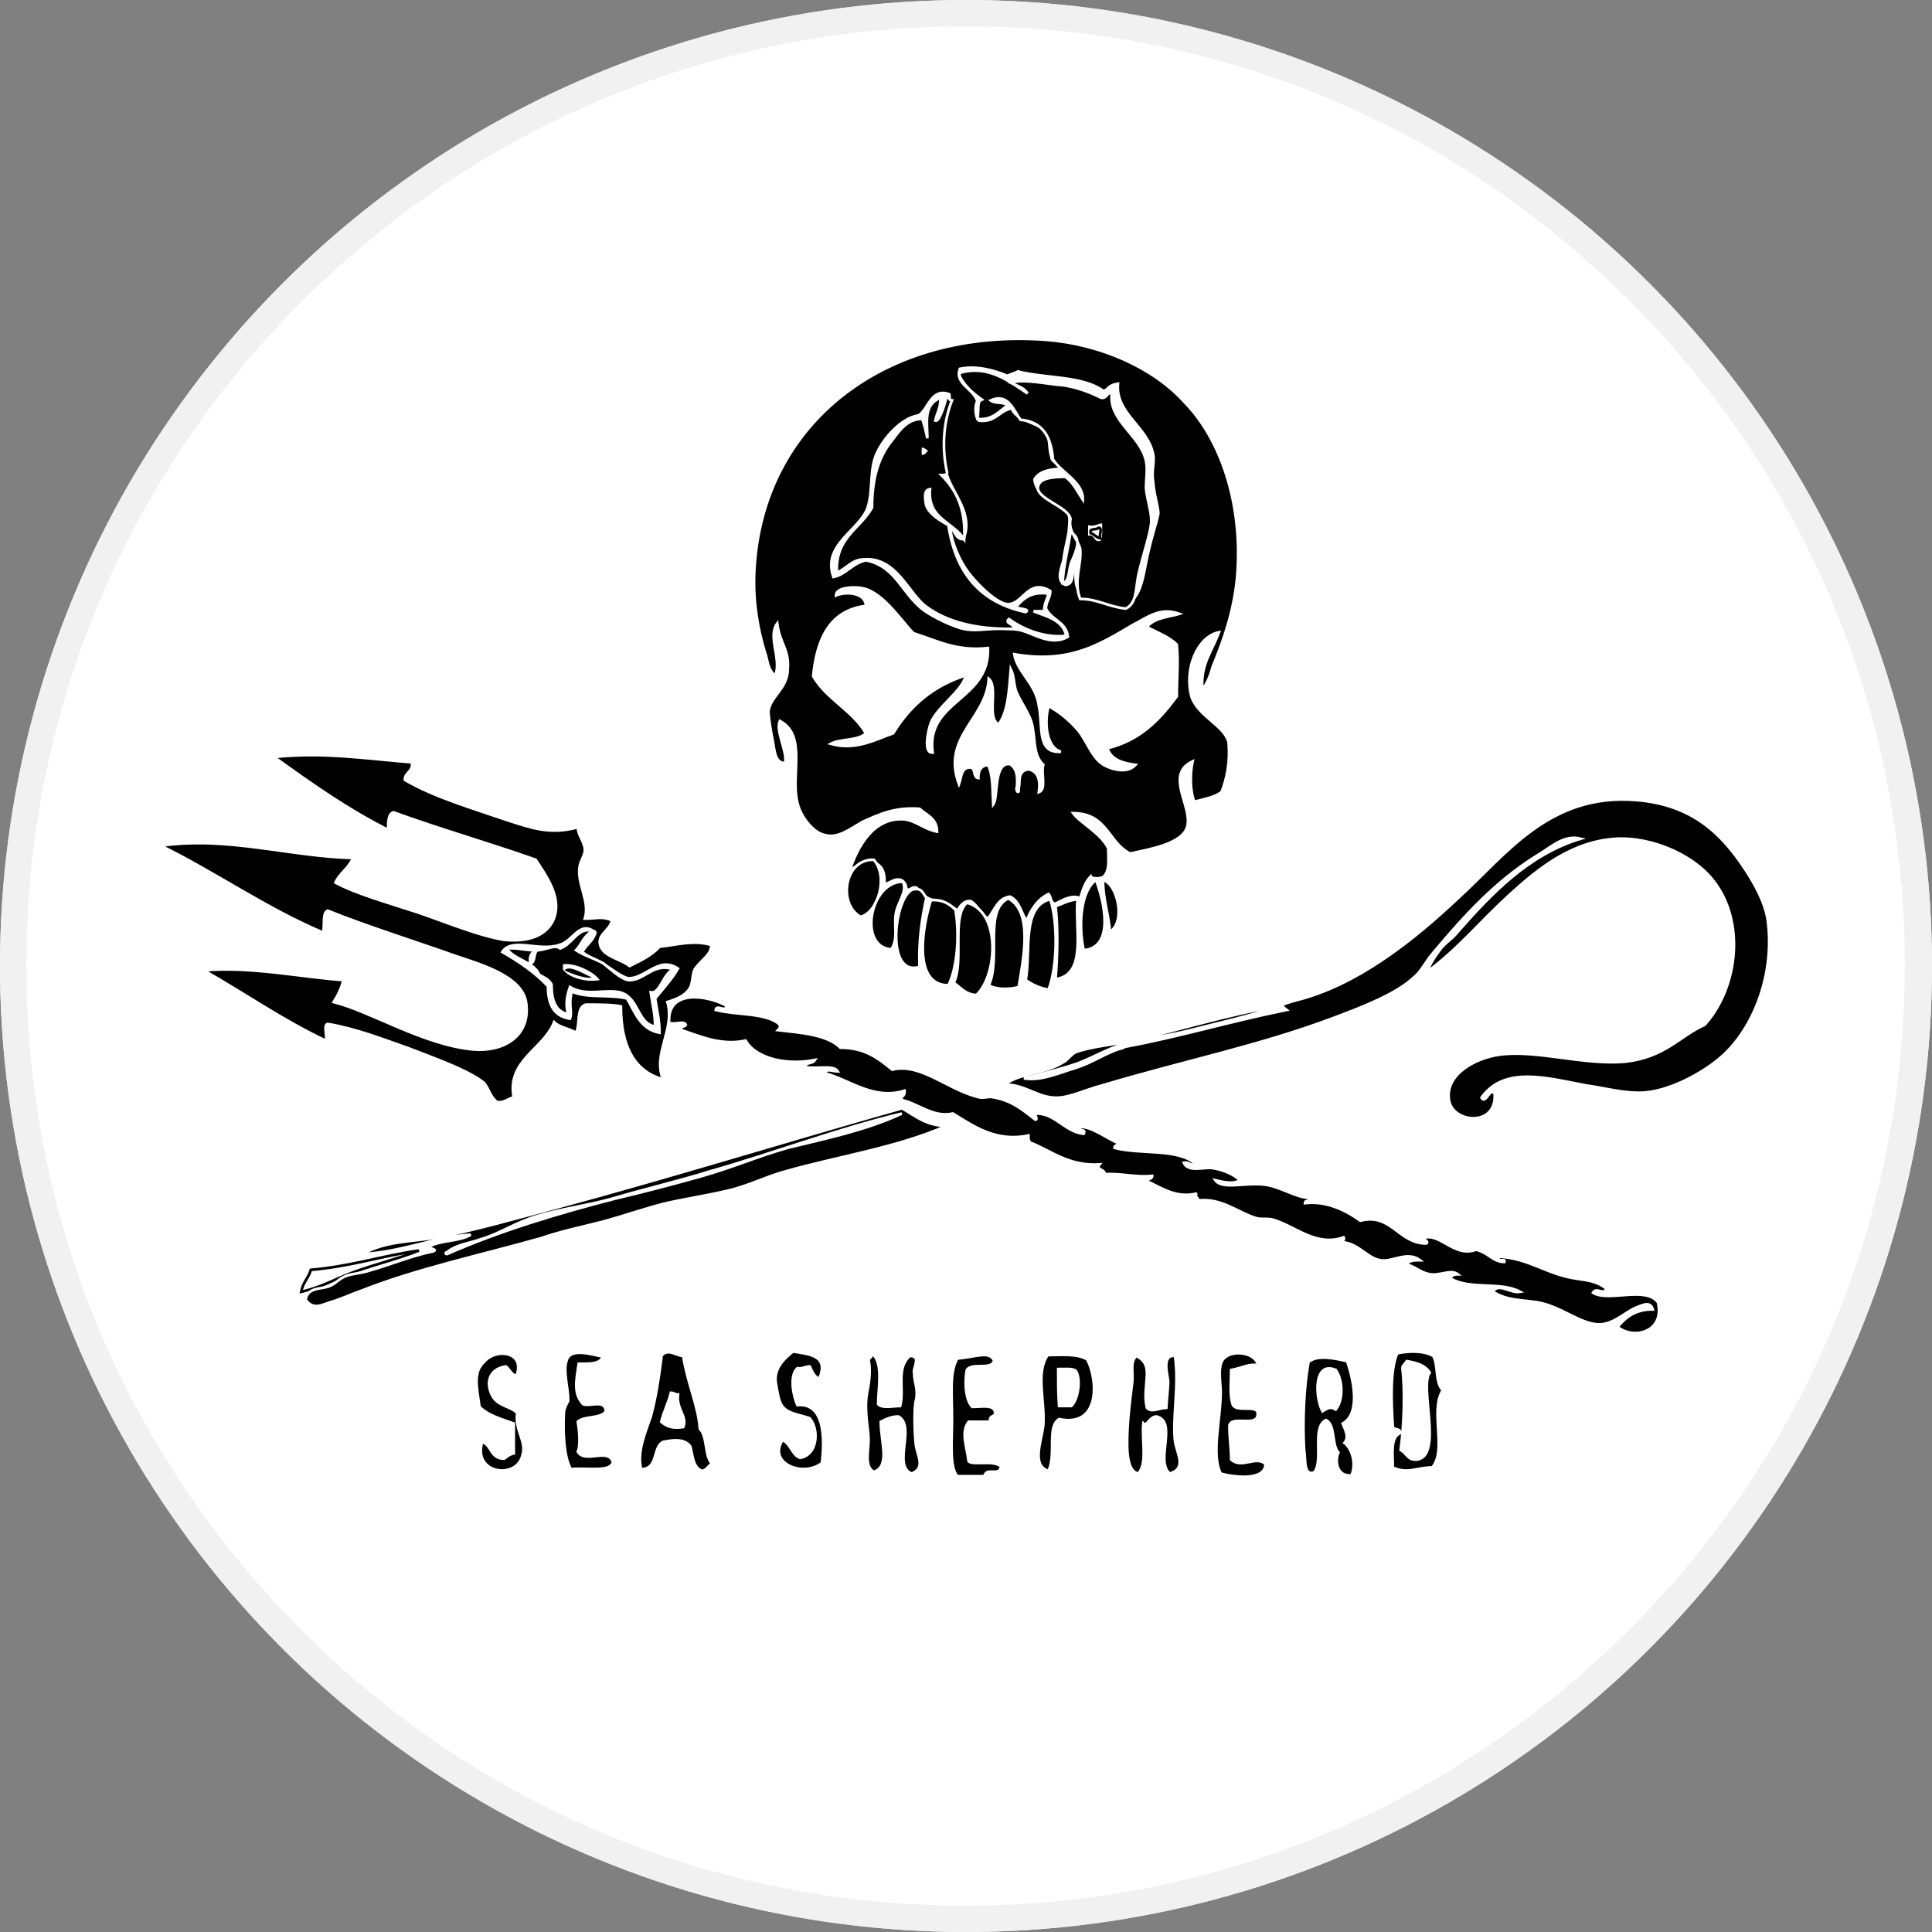 <?xml version="1.0" encoding="utf-8"?>
<!-- Generator: Adobe Illustrator 21.1.0, SVG Export Plug-In . SVG Version: 6.00 Build 0)  -->
<svg version="1.1" id="Layer_2" xmlns="http://www.w3.org/2000/svg" xmlns:xlink="http://www.w3.org/1999/xlink" x="0px" y="0px"
	 width="220px" height="220px" viewBox="0 0 220 220" enable-background="new 0 0 220 220" xml:space="preserve">
<rect x="0" y="0" width="220" height="220" fill="#808080" stroke="none"/>
<g>
	<defs>
		<circle id="SVGID_1_" cx="110" cy="110" r="110"/>
	</defs>
	<clipPath id="SVGID_2_">
		<use xlink:href="#SVGID_1_"  overflow="visible"/>
	</clipPath>
	<g clip-path="url(#SVGID_2_)">
		<path fill="#FFFFFF" d="M110,218.5C50.1,218.5,1.5,169.8,1.5,110S50.1,1.5,110,1.5c59.8,0,108.5,48.7,108.5,108.5
			S169.8,218.5,110,218.5z"/>
		<path fill="#F1F1F1" d="M110,3c28.6,0,55.4,11.1,75.6,31.3s31.3,47.1,31.3,75.6s-11.1,55.4-31.3,75.6S138.5,217,110,217
			s-55.4-11.1-75.6-31.3S3,138.6,3,110s11.1-55.4,31.3-75.6S81.4,3,110,3 M110,0C49.2,0,0,49.3,0,110s49.2,110,110,110
			s110-49.2,110-110S170.7,0,110,0L110,0z"/>
	</g>
</g>
<g>
	<defs>
		<circle id="SVGID_3_" cx="110" cy="110" r="110"/>
	</defs>
	<clipPath id="SVGID_4_">
		<use xlink:href="#SVGID_3_"  overflow="visible"/>
	</clipPath>
	<g id="Layer_3" clip-path="url(#SVGID_4_)">
	</g>
</g>
<g>
	<defs>
		<circle id="SVGID_5_" cx="110" cy="110" r="110"/>
	</defs>
	<clipPath id="SVGID_6_">
		<use xlink:href="#SVGID_5_"  overflow="visible"/>
	</clipPath>
</g>
<g>
	<defs>
		<circle id="SVGID_7_" cx="110" cy="110" r="110"/>
	</defs>
	<clipPath id="SVGID_8_">
		<use xlink:href="#SVGID_7_"  overflow="visible"/>
	</clipPath>
</g>
<g>
	<defs>
		<circle id="SVGID_9_" cx="110" cy="110" r="110"/>
	</defs>
	<clipPath id="SVGID_10_">
		<use xlink:href="#SVGID_9_"  overflow="visible"/>
	</clipPath>
</g>
<g>
	<defs>
		<circle id="SVGID_11_" cx="110" cy="110" r="110"/>
	</defs>
	<clipPath id="SVGID_12_">
		<use xlink:href="#SVGID_11_"  overflow="visible"/>
	</clipPath>
</g>
<g>
	<defs>
		<circle id="SVGID_13_" cx="110" cy="110" r="110"/>
	</defs>
	<clipPath id="SVGID_14_">
		<use xlink:href="#SVGID_13_"  overflow="visible"/>
	</clipPath>
	<g clip-path="url(#SVGID_14_)">
		<path fill="#F1F1F1" d="M110,1c29.1,0,56.5,11.3,77.1,31.9S219,80.9,219,110s-11.3,56.5-31.9,77.1S139.1,219,110,219
			s-56.5-11.4-77-32S1,139.1,1,110s11.4-56.5,32-77.1S80.9,1,110,1 M110,0C49.3,0,0,49.3,0,110s49.2,110,110,110s110-49.2,110-110
			S170.7,0,110,0L110,0z"/>
	</g>
</g>
<g>
	<path stroke="#FFFFFF" stroke-width="0.307" d="M136.9,78.5c-0.2-2.9,1.1-4.3,1.9-6.5c-2.5,0.5-4,4.3-3.1,7.4
		c0.8,2.2,3.7,3.2,4.2,5.1c0.2,2.3-0.2,4.2-0.8,5.7c-0.8,0.6-2,0.8-3.1,1.1c-0.5-1.2-0.5-3.2-0.2-4.6c-3.2,1.5,0,5.1-0.6,7.4
		c-0.5,2-4.3,2.6-6.5,3.1c-2.5-1.2-2.6-4.6-6.5-4.6c0.8,1.1,3.2,2.3,4,4c0,1.2,0.2,2.5-0.5,3.2c-0.3,0.3-1.4,0.3-1.5,0
		c-0.6,0.6-0.9,1.5-1.2,2.5c-0.9-0.5-2.2,0.3-2.8,0.6c-0.6,0-0.5-0.8-0.8-1.1c-1.2,0.6-2,1.7-2.5,3.1c-0.6-0.9-0.8-2.3-1.9-2.8
		c-1.4,0.2-1.7,1.5-2.5,2.5c-0.9-0.5-1.1-1.5-2-2c-0.9,0-1.1,0.6-1.5,1.1c-1.2-1.2-3.9-0.9-4.6-2.6c-0.6-0.2-0.6,0.3-1.2,0.2
		c0-0.5-0.2-0.9-0.6-1.1c-0.8-0.2-1.1,0.3-1.9,0.5c0.3-3.4-2.8-2.8-4-1.4c0.9-2.9,2.8-6.3,6.3-6c1.4,0.2,2.2,1.1,3.7,1.4
		c0-1.5-1.2-1.9-2-2.6c-2.8-0.2-4.5,0.6-6.5,1.5c-1.4,0.8-2.8,1.9-4.2,1.5c-1.4-0.2-2.9-2.2-3.2-3.7c-0.8-3.1,1.1-7.7-2-9.3
		c-0.5,1.2,0.9,3.5,0.6,4.8c-1.2,0-1.2-1.5-1.4-2.5c-0.2-0.9-0.5-2.8-0.5-3.4c0.2-1.7,2.2-2.6,2.2-4.8c0.2-2.2-0.9-2.9-1.2-5.2
		c-1.1,1.5,0.5,4-0.2,5.9c-0.9-0.5-0.9-1.9-1.2-2.6c-0.8-2.6-1.4-5.9-1.2-9.4c0.9-16.8,15-27.6,33.3-26.2c6.2,0.5,12.2,3.2,15.7,7.1
		c4.2,4.3,6.6,11.7,6,19.6c-0.3,3.9-1.5,7.4-2.8,10.5C137.9,76.6,137.6,77.7,136.9,78.5z M125.6,44.5c-2.3-1.7-6.6-1.4-9.7-2.2
		c-0.3,0.2-0.8,0.3-1.2,0.5c-1.4-0.6-3.5-1.2-5.4-0.8c-0.6,1.7,1.5,2.2,2,3.7c-0.3,0.3-0.3,1.9,0.2,2.2c1.9,0.2,2.2-1.1,3.7-1.4
		c0.6,1.5,2.8,1.5,3.9,2.6c0.5,0.6,0.3,2,0.6,2.8c0,0.9,1.1,0.8,1.2,1.5c-1.4,0-2.6,0.3-3.1,1.2c0.3,2.5,3.2,1.9,3.9,4
		c0.2,0.6,0,1.5,0,2c-0.2,1.1-0.5,2.2-0.6,3.2c-0.2,0.8-0.9,2.3,0.2,2.8c1.2,0,0.6-1.9,1.2-2.5c0,1.2-0.2,2.6,0.5,3.4
		c2,0,3.4,1.5,5.2,1.2c1.9-0.5,2-3.7,2.6-6c0.3-1.4,0.9-3.2,1.1-4.2c0-0.8-0.5-2.2-0.6-3.7c-0.2-1.1,0.2-2.3,0-3.1
		c-0.6-3.1-4.3-4.6-4-8C126,43.9,126.2,44.5,125.6,44.5z M104.6,47.3c-2,0.3-3.9,2.6-4.6,4c-1.1,2-0.5,4.3-1.2,6.5
		c-0.9,2.6-5.2,4.2-3.9,7.9c1.5-0.3,2-1.5,3.7-1.9c3.1,0.6,3.9,3.2,5.9,5.1c1.1,1.1,3.5,2.2,4.8,2.6c1.9,0.6,3.7-0.2,6.6,0.2
		c1.5,0.2,3.7,2,5.7,0.8c-0.2-1.7-1.9-1.9-2.5-3.2c0-0.8,0.5-1.2,0.5-2c-2.5-1.5-3.1,1.5-4.8,1.5c-1.2,0-3.5-2.2-4.6-3.7
		c-0.9-1.2-1.9-3.4-2-5.1c0.6,0.5,0.6,1.4,1.5,1.4c1.2-2.9-1.2-5.1-1.9-7.4c-0.3-0.9-0.3-2.5-0.5-3.7c-0.2-2.6,1.1-3.2,0.8-5.4
		C106,44.1,105.7,46.7,104.6,47.3z M104,72.1c-1.2-1.2-3.4-4.6-5.7-5.1c-0.8-0.2-3.1-0.2-3.1,0.8c1.2-0.5,3.4-0.3,3.4,1.2
		c-4.2,0.5-5.6,3.9-6,8c1.5,2.6,4.5,3.9,6,6.5c-0.9,0.9-2.9,0.6-4,1.2c2.8,0.8,5.1-0.5,7.1-1.2c1.9-3.1,4.5-5.4,8.3-6.6
		c-0.5,1.9-3.2,3.5-4,5.4c-0.3,0.8-0.9,3.5,0.2,3.4c-0.8-6,6.5-5.9,6.3-11.9C108.8,74.2,106.6,72.9,104,72.1z M129.1,71.1
		c-3.9,2.3-7.3,4.5-13.6,3.4c0.3,2,2.5,3.4,2.8,5.9c0.5,2.3-0.3,5.4,2.5,5.2c-1.7-0.5-1.9-3.4-1.4-5.2c1.1,0.6,2.3,1.5,3.4,2.8
		c0.9,1.1,1.5,2.9,2.6,3.7c0.6,0.5,2.8,1.4,3.9,0.2c-1.5-0.2-2.8-0.6-3.2-1.9c3.7-0.9,5.9-3.2,7.9-5.9c0-2.3,0.2-3.7,0-5.9
		c-0.9-0.9-2.3-1.4-3.4-2c0.8-1.1,2.8-1.2,3.7-1.5C132.1,69.1,130.7,70.3,129.1,71.1z M113.7,82.5c-1.4-0.8,0-4.2-1.1-5.2
		c-0.3,4.6-5.4,6.6-3.4,12c0.3-0.8,0.2-2,1.4-1.9c0.5,0.2,0.2,1.1,0.8,1.2c0-0.9,0.3-1.4,1.1-1.5c0.6,1.1,0.5,2.9,0.6,4.5
		c0.6-0.8,0-4.8,1.9-4.6c0.8,0.5,0.9,1.4,0.8,2.6c-0.2,0.5,0.3,0.9,0.2,0.2c0.2-0.8-0.2-2,1.1-2.2c1.1,0.2,1.4,1.2,1.2,2.6
		c0.9-0.3,0.2-2.2,0.5-3.1c-1.1-1.1-0.9-2.5-1.2-4.2c-0.2-1.5-1.4-2.9-1.9-4.2c-0.3-0.9-0.2-1.7-0.6-2.5
		C114.9,78.6,114.8,81.1,113.7,82.5z"/>
	<path stroke="#FBFFFB" stroke-width="0.307" d="M109.5,42.4c-0.2,0-0.3,0.2-0.2,0.5c0.6,1.1,1.5,1.9,2.5,2.6
		c-0.6,0.2-0.3,1.2-0.5,2.2c1.7,0.2,2.5-0.9,3.4-1.5c-0.3-0.5-1.4-0.2-1.9-0.6c2-0.9,2.6,1.1,3.4,2.2c2.5,0.2,3.5,1.9,3.7,4.5
		c0.9,1.5,3.5,2.6,3.4,4.6c-0.6-0.9-1.1-2-2-2.6c-1.7,0-2.9,0.2-3.1,1.1c-0.3,1.4,3.5,2.3,3.7,3.7c-0.3,1.4,0.8,2.2,1.1,3.4
		c0.2,1.7-0.8,3.7,0,5.7c2,0,3.2,0.9,5.2,1.1c1.2-0.6,1.1-2,1.4-3.7c0.5-2.3,1.5-5.1,1.5-6.3c0-1.1-0.5-2.5-0.6-3.7
		c0-1.1,0.2-2.2,0-3.1c-0.6-2.9-4.3-4.6-3.9-7.7c-0.6-0.2-0.5,0.6-1.2,0.5c-1.2-0.6-3.1-1.4-5.1-1.5c-2.2-0.3-4.2-0.6-5.2-0.2
		c0.6,0.3,1.5,0.5,1.9,1.2C114.9,43.4,112.6,41.6,109.5,42.4z M121,66.4c0.9-0.2,0.6-1.7,1.1-2.6c0.5-1.2,1.1-2.5-0.2-3.2
		C121.6,62.7,121.1,64.4,121,66.4z"/>
	<path fill="#FFFFFF" d="M123.9,59.8c0,0.5,0,0.8,0,1.2c0.8-0.2,0.6,0.8,1.4,0.6c0.3-0.3,0.2-1.4,0.2-2
		C125,59.6,124.7,60,123.9,59.8z"/>
	<path stroke="#FDF9FC" stroke-width="0.307" d="M106.5,47.9c0.2-0.9,0.6-1.4,0.6-2.6c-2,0.8-1.5,2.8-1.5,4.6
		c-0.2-0.8-0.3-1.5-0.6-2.2c-1.9,0-2.8,1.7-3.7,2.8c-1.4,1.9-2,4.3-2,7.3c-1.4,2.5-4.2,3.4-4,7.4c1.2-0.5,1.7-1.5,3.1-1.5
		c3.7-0.3,5.1,4,7.1,5.4c2.3,1.7,5.7,2.6,9.9,2.5c0.2-0.6-1.1-0.6-0.5-1.1c1.5,1.1,4,2.2,6.5,1.9c-0.3-1.9-2.6-2.3-3.7-2.8
		c0.5,0,0.8,0,1.2,0c0-0.9,0.3-1.2,0.5-2c-2-0.3-2.9,0.6-3.7,1.5c0.2,0.3,1.7,0.2,1.1,0.6c-5.2-1.1-8-4.5-8.8-9.9
		c-0.9-0.5-2.5-1.4-2.6-2.6c0-0.3-0.3-1.4,0.5-1.5c-0.3,3.4,2.6,3.7,3.9,5.7c0.2-3.4-0.9-5.6-2.6-7.3c0.3,0,0.8,0,0.6-0.5
		c-0.6-2.9-0.3-5.7,0.6-8c-0.3,0-0.3-0.3-0.6-0.5C107.5,46.4,106.9,48.1,106.5,47.9z"/>
	<path fill="#FFFFFF" stroke="#000000" stroke-width="0.307" d="M104.8,51.9c0.6,0.2,0.8-0.3,1.1-0.6c-0.3-0.2-0.5-0.5-1.1-0.5
		C104.8,51.3,104.8,51.6,104.8,51.9z"/>
	<path fill="#FDF9FC" stroke="#000000" stroke-width="0.307" d="M124.2,60.7c0.5,0.2,0.6,0.5,1.1,0.6c-0.2-0.3,0.3-1.2-0.2-1.2
		C124.8,60.4,124,60.1,124.2,60.7z"/>
	<path stroke="#FFFFFF" stroke-width="0.307" d="M31.2,86.2c5.7-0.6,10.5,0.2,15.7,0.6c0.2,1.1-0.8,1.1-0.8,2
		c3.2,1.9,7.6,3.2,11.7,4.6c2.5,0.8,4.8,1.7,8,0.8c0,0.9,0.8,1.7,0.8,2.6c0,0.6-0.5,1.2-0.6,1.9c-0.3,2,1.2,3.9,0.6,5.9
		c1.4,0,2-0.3,3.1,0.2c-0.3,1.2-1.5,1.5-1.4,2.6c0.2,1.5,2.2,1.7,3.4,2.6c1.2-0.6,2.5-1.2,3.4-2.2c1.9-0.2,3.9-0.8,5.9-0.2
		c0,1.2-1.2,1.7-1.9,2.8c-0.3,0.6-0.2,1.7-0.6,2.2c-0.5,0.8-1.5,1.2-2.5,1.5c0.9,3.1-1.7,5.9-0.5,8.8c-3.4-0.9-4.8-4-4.8-8.3
		c-0.9-0.2-2.5-0.2-4-0.2c-1.1,0.3-0.6,2.2-1.1,3.2c-0.8-0.5-1.9-0.6-2.5-1.2c-1.2,3.1-5.4,4.3-4.6,8.6c-0.6,0-0.9,0.6-1.9,0.5
		c-0.8-0.6-0.9-1.5-1.5-2.2c-1.9-1.5-5.7-2.8-8.5-3.9c-3.1-1.1-6.2-2.3-9.3-2.8c-0.5,0.2,0,1.2-0.2,1.9c-4.9-2.3-9.3-5.4-13.9-8
		c5.2-0.5,11.4,0.8,15.9,1.1c-0.2,0.9-0.6,1.7-1.1,2.5c4.3,1.1,10.3,4.9,15.9,5.4c3.4,0.3,6.6-1.5,6-5.4c-0.5-2.9-4.9-4.2-7.9-5.2
		c-4.8-1.7-10.2-3.4-14.7-5.2c-0.6,0.3-0.3,1.5-0.5,2.5c-6.6-2.8-12.2-6.8-18.5-9.9c7.6-1.1,14.5,1.2,21.9,1.4
		c-0.5,1.2-1.5,1.7-2,2.8c2.2,1.2,5.7,2.2,9.4,3.4c3.2,1.1,6.8,2.6,9.7,3.1c2.6,0.3,5.2-0.3,5.9-2.8c0.6-2.3-1.1-4.6-2.2-6.3
		c-5.4-1.9-11-3.5-16.2-5.4c-0.6,0.2-0.6,1.1-0.6,2C39.6,92.2,35.5,89.3,31.2,86.2z M63.7,107.6c-2.3,0.8-5.4-0.9-6.5,0.8
		c1.9,1.1,3.7,2.3,5.2,3.9c0,2,0.6,3.4,2.5,3.7c0.3-0.8-0.2-1.5,0.2-3.1c1.7,0.8,4.3,0.3,6.3,0.8c0.9,1.5,1.5,3.5,3.7,3.9
		c0-1.4-0.3-2.6-0.5-3.9c0.9-1.1,1.9-2.2,2.6-3.4c-2.2-1.5-3.7,1.2-5.7,1.1c-0.8-0.2-1.9-1.1-2.6-1.5c-0.9-0.6-1.9-0.9-2.6-1.5
		c0.5-0.9,1.2-1.2,1.5-2.2C66,104.7,65.3,107.2,63.7,107.6z"/>
	<path stroke="#FFFFFF" stroke-width="0.307" d="M116.6,122.8c2,0.3,3.9-0.6,5.9-1.2c1.9-0.6,3.4-1.7,5.1-2.2
		c0.2,0,0.5-0.2,0.5-0.2c6-1.1,12-2.9,18.4-4.2c-0.8-0.6-0.6-0.6,1.1-1.1c6.8-1.7,13.1-6.6,18.5-11.7c5.4-4.9,10.3-11.9,20.2-11.1
		c6.3,0.5,9.7,3.7,12.5,8c1.1,1.7,2.2,3.7,2.5,5.7c0.8,6-1.5,11.9-4.8,15.1c-1.9,1.9-5.9,4.2-9.1,4.5c-2.2,0.2-4.6-0.5-6.8-0.8
		c-4.3-0.8-9.3-2.3-11.9,1.4c0.5,0.8,0.9-1.2,1.5-0.5c0.3,3.9-4.8,3.4-5.2,0.8c-0.5-2.9,2.9-4.8,5.7-5.2c4.2-0.6,9.6,1.2,14.3,0.8
		c4.6-0.5,6.2-2.9,9.1-4.2c3.9-4.3,4.8-12.3,0.5-17c-2.3-2.5-6.5-4.3-10.3-4.2c-5.2,0.2-9.1,3.4-12.3,6.3c-3.4,3.1-6,6.3-9.4,8.8
		c0-0.5,0.8-1.7,1.4-2.5c0.6-0.8,1.4-1.2,2-2c3.7-4.2,8-8.8,14-10.6c-2-0.5-3.5,1.1-5.1,2c-4.6,2.9-8,6.6-11.7,11
		c-0.8,0.9-1.4,2.2-2.2,2.8c-2,1.9-5.9,3.4-9.1,4.6c-8.5,3.2-17,4.9-26.4,7.7c-1.9,0.5-3.7,1.4-5.2,1.4c-2.2,0-3.5-1.5-5.9-1.5
		c1.9-1.4,4.5-1.2,6.6-2.5c0.6-0.3,0.9-0.9,1.5-1.2c1.7-0.6,3.9-0.8,5.9-1.2c5.6-1.2,11.3-3.1,17.1-4c-3.1,1.1-6.8,1.9-10.3,2.8
		c-2.5,0.6-4.9,0.9-7.3,1.5c-1.9,0.6-3.4,1.5-5.2,2.2C120.6,121.8,118.6,122.3,116.6,122.8z"/>
	<path stroke="#FFFFFF" stroke-width="0.307" d="M98,104.4c-2.6-1.4-1.9-6.6,1.5-6.5C101.2,99.8,100,103.9,98,104.4z"/>
	<path stroke="#FFFFFF" stroke-width="0.307" d="M124.8,100.2c0.9,2.3,2.2,7.7-1.4,8C122.8,105.5,123,101.5,124.8,100.2z"/>
	<path stroke="#FFFFFF" stroke-width="0.307" d="M125.6,100.2c1.7,0.5,2.6,4.8,0.8,5.9C126.2,103.9,125.6,102.4,125.6,100.2z"/>
	<path stroke="#FFFFFF" stroke-width="0.307" d="M102.8,100.4c0.6,1.1-0.6,2.3-0.8,3.7c-0.2,1.4,0.3,2.8-0.5,4
		C97.7,107.9,99,100.4,102.8,100.4z"/>
	<path stroke="#FFFFFF" stroke-width="0.307" d="M105.5,102.2c-0.5,2.3-0.9,4.8-0.8,7.9c-3.9,1.2-2.9-7.9-0.8-8.8
		C105.1,101,105.1,101.9,105.5,102.2z"/>
	<path stroke="#FFFFFF" stroke-width="0.307" d="M116,112.4c-1.1,0.3-2.6,0.3-3.4-0.2c1.4-3.1-0.6-8.5,2.2-9.9
		C117.7,103.8,116.5,109.3,116,112.4z"/>
	<path stroke="#FFFFFF" stroke-width="0.307" d="M119.6,102.4c0.9,2.8,0.8,7.7-0.2,10.3c-1.1-0.2-1.9-0.6-2.6-1.1
		C117.4,108.4,116.3,103.2,119.6,102.4z"/>
	<path stroke="#FFFFFF" stroke-width="0.307" d="M122.7,102.4c-0.3,3.5,1.1,8.6-2.5,9.1c0.2-2.6,0.3-5.7,0-8.3
		C121,102.9,121.7,102.5,122.7,102.4z"/>
	<path stroke="#FFFFFF" stroke-width="0.307" d="M108.8,103.6c0.5,2.9,0.2,6.6-0.8,8.6c-4.2,0-2.9-6.9-2-9.7
		C107.4,102.4,108.2,103,108.8,103.6z"/>
	<path stroke="#FFFFFF" stroke-width="0.307" d="M111.2,113.3c-1.2,0-1.9-0.9-2.6-1.4c1.2-2.3-0.3-7.6,1.5-9.1
		C114,103.8,113.6,111,111.2,113.3z"/>
	<path stroke="#FFFFFF" stroke-width="0.307" d="M61.4,111c0.5,0.3,1.1,0.5,1.4,1.1c0,1.9,0.5,3.1,1.9,3.4
		c-0.3-1.1-0.2-1.9,0.2-3.1c1.9,1.1,3.9,0.2,5.7,0.6c2.2,0.6,1.9,3.5,4,3.9c0-1.4-0.3-2.5-0.5-3.9c1.1,0.2,1.4-2.2,2.6-2.6
		c-2.3-0.9-3.4,1.4-5.2,1.2c-0.9-0.2-1.9-1.2-2.8-1.9c-1.1-0.6-2.2-0.9-3.1-1.5c0.6-0.6,0.9-1.7,1.9-2.2c-1.7-0.5-2.3,1.5-3.7,2
		c-0.6-0.5-1.7,0.2-2.6,0.2c-0.5,0.3-0.2,1.4-0.8,1.5c-0.2-0.8,0.2-1.2,0.5-1.5c-1.2,0-2-0.3-3.2-0.2
		C58.5,109.3,60.8,109.5,61.4,111z"/>
	<path fill="#FFFFFF" d="M68.3,111.6c-1.4,0.3-3.5-0.2-4.2-1.2c0-0.2,0-0.5,0-0.6C65.4,109.6,67.6,110.6,68.3,111.6z M67.4,111.3
		c-0.8-0.3-2.6-1.5-3.1-0.8C65.1,110.9,66.8,111.5,67.4,111.3z"/>
	<path fill="#FFFFFF" stroke="#000000" stroke-width="0.307" d="M47.7,142.4c-2.8,1.1-5.6,1.7-8.3,2.8c-1.5,0.6-2.9,1.4-5.1,1.9
		c0.2-1.1,0.8-1.5,1.1-2.5C40,144.2,43.5,143,47.7,142.4z"/>
	<path stroke="#FFFFFF" stroke-width="0.307" d="M163.2,154.4c0.6,0.9,0.2,3.1,1.1,3.9c-1.5,2.3,0.5,6.8-1.2,8.8
		c-1.7,0-2.9,0.8-4.5,0c0-1.5-0.3-3.4,0.8-3.9c0.2-0.6-0.8-0.3-0.8-0.8c-0.2-2.9-0.3-6.5,0.5-8.3
		C160.5,153.8,162.2,153.8,163.2,154.4z M160.2,155c-0.2,0.3-0.5,0.5-0.5,0.8c0.3,2.5,0.2,6.3-0.2,9.3c0.8,0.5,0.8,1.2,1.9,1.1
		c2.9-0.5,0.2-8.3,1.4-9.9C162.3,155.5,161.4,155.2,160.2,155z"/>
	<path stroke="#FFFFFF" stroke-width="0.307" d="M58.8,156.7c-0.6-0.2-0.8-0.8-1.2-1.1c-2,0.3-2.3,2-1.5,3.4
		c0.6,1.1,2.2,1.2,2.8,1.9c-0.3,2,1.1,3.2,0.6,4.8c-0.6,2.8-5.7,2.2-4.6-1.5c1.1,0.3,0.9,1.9,2.5,1.9c0.3-0.2,0.6-0.5,1.1-0.6
		c0-1.1,0-2.3,0-3.4c-1.4-0.5-2.9-0.9-3.9-1.9c-0.3-2.2-0.8-4,0.6-5.2C56.5,153.5,59.9,153.9,58.8,156.7z"/>
	<path stroke="#FFFFFF" stroke-width="0.307" d="M68.7,154.5c-0.5,0.8-1.2,0.8-2.8,0.8c-0.3,2-0.6,3.4,0.5,4.6
		c0.8,0.3,2.5-0.6,2.6,0.8c-0.6,0.9-2.5,0.5-3.2,1.2c0.2,1.2,0.3,2.8,0,3.4c0.8,1.4,3.5-0.5,4,1.2c-0.3,1.2-2.9,0.6-4.8,0.8
		c-0.8-1.4-0.9-4.2-0.8-6.3c0-0.6,0.3-1.1,0.5-1.5c0-1.5-0.6-3.4-0.2-4.5C64.8,153.5,67,154.1,68.7,154.5z"/>
	<path stroke="#FFFFFF" stroke-width="0.307" d="M77.8,154.4c0.5,3.2,1.7,5.6,1.9,8.3c0.9,0.9,0.5,3.1,1.4,4
		c-0.5,0.2-0.5,0.6-1.1,0.8c-1.1-0.3-1.1-1.7-1.4-2.8c-0.6-0.8-1.7-0.8-3.1-0.5c-1.2,0.6-0.5,3.1-2.5,3.1c-0.5-2,0.5-4.2,1.1-6
		c0.6-2.2,0.9-4.3,1.2-6.6c0-0.3,0-0.3,0.2-0.5C76.2,153.6,77.1,154.4,77.8,154.4z M75.3,161.9c0.6,0.5,1.2,0.8,2.5,0.6
		c0.5-1.2-0.8-2-0.6-3.7c-0.3,0-0.5-0.2-0.8-0.2C76.1,159.8,75.6,160.7,75.3,161.9z"/>
	<path stroke="#FFFFFF" stroke-width="0.307" d="M99.4,154.2c1.2,1.1,0.6,3.9,0.6,5.7c0.5,0.5,1.7,0.2,2.5,0.2
		c0.5-2-0.5-4.3,1.1-5.7c1.4,0,0.3,1.4,0.5,2c0,1.1,0.5,1.7,0.2,3.1c-0.2,0.5-0.2,3.5,0,5.1c0.2,1.2,1.1,2.6-0.5,3.2
		c-2.2-0.9,0.5-5.4-1.5-6.5c-0.8,0-1.4,0.3-2,0.6c0,2.3,1.1,5.1-0.8,5.7c-1.1-0.6-0.6-2.3-0.6-3.7c0-1.1-0.5-3.1-0.2-5.1
		c0.2-1.1,0.5-2.5,0.2-4C99.1,154.6,99.2,154.5,99.4,154.2C99,154.2,99.2,154.2,99.4,154.2z"/>
	<path stroke="#FFFFFF" stroke-width="0.307" d="M113.2,154.9c-0.2,1.2-2.5,0.2-3.1,1.1c-0.2,0.9-0.3,3.2,0.6,4.2
		c1.1,0,2.5-0.3,2.6,0.6c0.2,0.6-0.8,0.3-0.5,1.1c-0.8,0-1.5,0-2.5,0c-0.9,1.2-0.2,2.8,0,4.5c0.5,0.5,2.9-0.2,3.7,0.6
		c-0.2,1.2-1.7,0-1.9,1.1c-1.1,0-2,0-3.1,0c-0.9-1.1-0.6-3.7-0.6-6.6s-0.3-5.2,0.6-6.8C111.2,154.5,112.6,153.8,113.2,154.9z"/>
	<path stroke="#FFFFFF" stroke-width="0.307" d="M120.6,161.6c-1.4,0.9-0.3,3.9-1.2,5.9c-2-0.6-0.8-3.4-0.6-5.2
		c0.2-2.8-0.9-6,0.5-8c1.5,0,3.4-0.2,4.5,0.5C125,157,125.4,162.6,120.6,161.6z M120.6,160.1c0.5,0,0.9,0,1.4,0
		c0.8-0.8,1.1-3.1,0.5-4c-0.3-0.3-1.4-0.2-2-0.2C120.5,157.2,120.5,158.6,120.6,160.1z"/>
	<path stroke="#FFFFFF" stroke-width="0.307" d="M143.3,155.5c-0.9-0.3-1.9,0.3-3.1,0.5c0,1.4-0.2,2.9,0.2,4c0.5,0.8,2.5,0,2.8,0.8
		c0.3,1.9-2.9,0.3-3.2,1.5c0,1.7,0.2,2.5,0.2,3.9c1.2,1.1,2.8-0.5,3.9,0.5c0,2-3.7,1.5-5.1,1.1c-1.1-2.2,0-6.2,0-9.3
		c0-1.1-0.5-3.4,0.6-4C140.4,153.8,142.9,153.9,143.3,155.5z"/>
	<path stroke="#FFFFFF" stroke-width="0.307" d="M153.4,155c0.8,2.3,1.5,6-0.5,7.1c0.2,0.6,0.8,1.5,0.2,2.2
		c0.8,0.6,1.4,2.3,0.8,3.7c-1.5,0.2-2-1.4-1.5-2.6c-0.8-0.9-0.3-3.1-1.4-3.7c-1.7,0.8-0.2,4.8-1.4,6c-1.2,0.3-0.9-1.5-1.1-2.6
		c-0.2-3.4,0-7.3,0.5-10C150,154.2,152.1,154.7,153.4,155z M150.6,160.7c0.5-0.3,0.9-0.6,1.5-0.2c0.9-1.1,0.8-3.4,0-4.5
		C149.5,154.9,149.8,159.3,150.6,160.7z"/>
	<path fill="#FFFFFF" d="M64,109.8c0,0.2,0,0.5,0,0.6"/>
	<path stroke="#FFFFFF" stroke-width="0.307" d="M171.3,143.7c0.2-0.5-0.9,0.2-0.6-0.6c3.5,0.2,5.4,2,8.8,2.5
		c1.4,0.2,2.3,0.3,3.4,1.1c-0.2,0.9-1.1-0.2-1.5,0.5c1.7,1.1,6-0.8,7.4,1.1c0.8,3.4-2.8,4.3-4.6,2.8c0.9-1.1,2-2,4-2
		c-0.3-1.1-1.5-0.3-1.9-0.2c-1.2,0.5-2.3,1.7-3.9,1.9c-2.2,0.2-4.5-2-7.3-2.5c-2-0.3-3.5-0.2-5.1-1.2c0.6-1.1,2,0.2,3.1,0
		c-2.2-1.2-5.7-0.2-7.9-1.5c0-0.3,0.3-0.5,0.8-0.5c-0.8-0.6-2,0.2-3.2,0c-1.1-0.2-1.7-0.9-2.6-1.1c0.2-0.5,0.9-0.5,1.5-0.5
		c-1.5-1.1-3.2,0.3-4.6,0s-2.3-1.7-3.9-2c-0.8,0,0-0.2-0.2-0.6c-3.1,1.1-5.4-1.2-8-2c-0.6-0.2-1.4,0-2-0.2c-2-0.6-3.9-2.3-6.5-2
		c-0.2-0.5-0.6-0.5-0.2-0.8c-2.3,0.6-4-0.6-5.7-1.4c0-0.3,0.6-0.2,0.6-0.6c-2,0.2-3.4-0.3-5.4-0.2c0-0.6-1.1-0.5-0.6-1.1
		c-3.5,0.2-5.4-1.5-7.9-2.5c-0.2-0.2-0.2-0.5-0.2-0.8c-3.7,0.8-6.3-1.1-8.6-2.5c-2.2,0.5-3.9-1.1-5.7-1.5c-0.5-0.5,0.3-0.3,0.2-1.1
		c-3.5,1.1-6.2-1.2-9.1-2c0.3-0.6,0.8-0.2,1.5-0.2c-0.5-0.8-2.5-0.2-3.7-0.5c0-0.6,0.8-0.3,1.1-0.8c-2.9,0.6-6.6,0-7.9-2.2
		c-2.8,0.6-5.2-0.5-7.3-1.2c-0.2-0.5,0.3-0.3,0.5-0.6c-0.2-0.5-1.2,0-1.9-0.2c-0.3-3.9,4.3-3.2,6.5-2c0,0.9-1.1-0.2-1.2,0.5
		c2.3,0.6,5.4,0.3,7.1,1.5c0.3,0.3,0.3,0.5,0,0.8c2.6,0.3,5.6,0.5,7.1,2c2.8,0,4.3,1.2,5.9,2.5c3.2-0.8,6.2,2.2,9.7,3.1
		c0.6,0.2,1.1,0,1.5,0c2.3,0.3,3.7,1.5,5.1,2.6c0.3,0,0-0.8-0.5-0.6c2.5-0.6,3.7,2,6,2.2c0.3-0.6-0.6-0.2-0.5-0.8
		c1.5,0,2.9,1.2,4.5,1.9c0,0.2-0.5,0.2-0.5,0.5c2.9,0.8,7.4,0,9.3,1.9c-0.6,0.2-0.8-0.3-1.4-0.2c0.5,1.1,2.2,0.5,3.2,0.6
		c1.4,0.2,2.6,0.8,3.2,1.4c-0.8,0.5-1.9,0.2-2.8,0c0.8,1.1,3.4,0.2,5.7,0.5c1.9,0.3,3.5,1.5,5.1,1.5c0,0.5-0.6,0.2-0.6,0.6
		c2.5-0.3,4.8,0.9,6.3,2c3.5-0.9,4.3,2.5,7.4,2.6c0.5,0,0-0.6-0.5-0.5c2-1.1,3.7,2.2,6.3,1.2C169.6,142.7,170,143.7,171.3,143.7z"/>
	<path stroke="#FFFFFF" stroke-width="0.307" d="M107.8,128.2c-5.7,2.5-12,3.4-18.4,5.2c-2.2,0.6-4.3,1.7-6.6,2.2
		c-2.5,0.6-4.8,0.9-7.3,1.5c-2.3,0.6-4.6,1.4-6.8,2c-2.3,0.6-4.8,1.1-7.1,1.9c-7.1,2-14.2,3.5-20.5,6c-0.9,0.3-2.2,0.9-3.2,1.2
		c-1.1,0.3-2.2,1.1-3.1-0.2c0.2-1.4,1.7-1.2,2.6-1.5c0.8-0.3,1.2-0.9,2-1.2s1.7-0.3,2.6-0.6c2.2-0.6,4.8-1.7,7.3-2.2
		c0.6-0.2-0.3-0.3-0.5-0.5c1.2-0.8,3.5-0.6,4.8-1.4c-3.9,0.2-7.9,2-12.3,2.2c2.5-1.5,5.7-1.4,8.5-1.9c4.2-0.8,9.1-2.2,13.6-3.4
		c13-3.5,26.2-7.6,39.3-11.3C104.3,127.1,105.5,128.2,107.8,128.2z M80.8,133.4c-3.5,1.1-7.4,2-11.1,3.1c-2.9,0.8-6,1.2-8.6,2
		s-4,1.9-6.3,2.6c-1.4,0.5-2.8,0.6-3.9,1.5c-0.2,0-0.2,0.2,0,0.2c5.9-2.6,12.5-4.6,19.1-6.3c3.4-0.8,6.8-1.7,10-2.6
		c3.2-0.9,6.5-2.3,9.7-3.2c4.5-1.1,8.9-2,13-3.9C95.2,128.6,87.9,131.4,80.8,133.4z"/>
	<path stroke="#FFFFFF" stroke-width="0.307" d="M93.3,157c-0.6-0.2-0.8-0.8-1.1-1.4c-0.5,0-0.8,0.3-1.4,0.2
		c-0.9,0.8-0.5,3.1,0,4.2c3.2-0.3,3.1,4,2.8,6.6c-2.2,1.7-6.2,0-4.5-2.6c0.9,0.3,1.1,1.7,2,2c2-0.3,2.2-3.2,1.1-4.5
		c-1.4-0.5-2.9-0.5-3.4-1.9c-0.2-0.5-0.5-2.2-0.5-2.5c0-1.5,1.1-2.5,2-3.2C92.3,154.2,94.4,154.4,93.3,157z"/>
	<path stroke="#FFFFFF" stroke-width="0.307" d="M133.8,154.4c0.5,3.4-0.3,6.9,0,9.7c0.2,1.4,1.4,3.1-0.6,3.7
		c-1.7-1.4,0.9-5.9-1.5-6.5c-0.8,0-1.1,1.2-1.5,0.8c-0.2,1.9,0.5,4.6-0.6,5.7c-0.9-0.2-1.1-1.4-1.2-2.2c-0.2-2.3,0.2-5.6,0.5-8
		c0.2-1.2-0.3-2.5,0.5-3.2c2.2,1.1,0.6,3.2,1.2,5.9c0.5,0.6,1.5,0,2.2,0c0-0.3,0.3-3.2,0.2-3.1C133,156.7,132.2,154.2,133.8,154.4z"
		/>
</g>
</svg>
